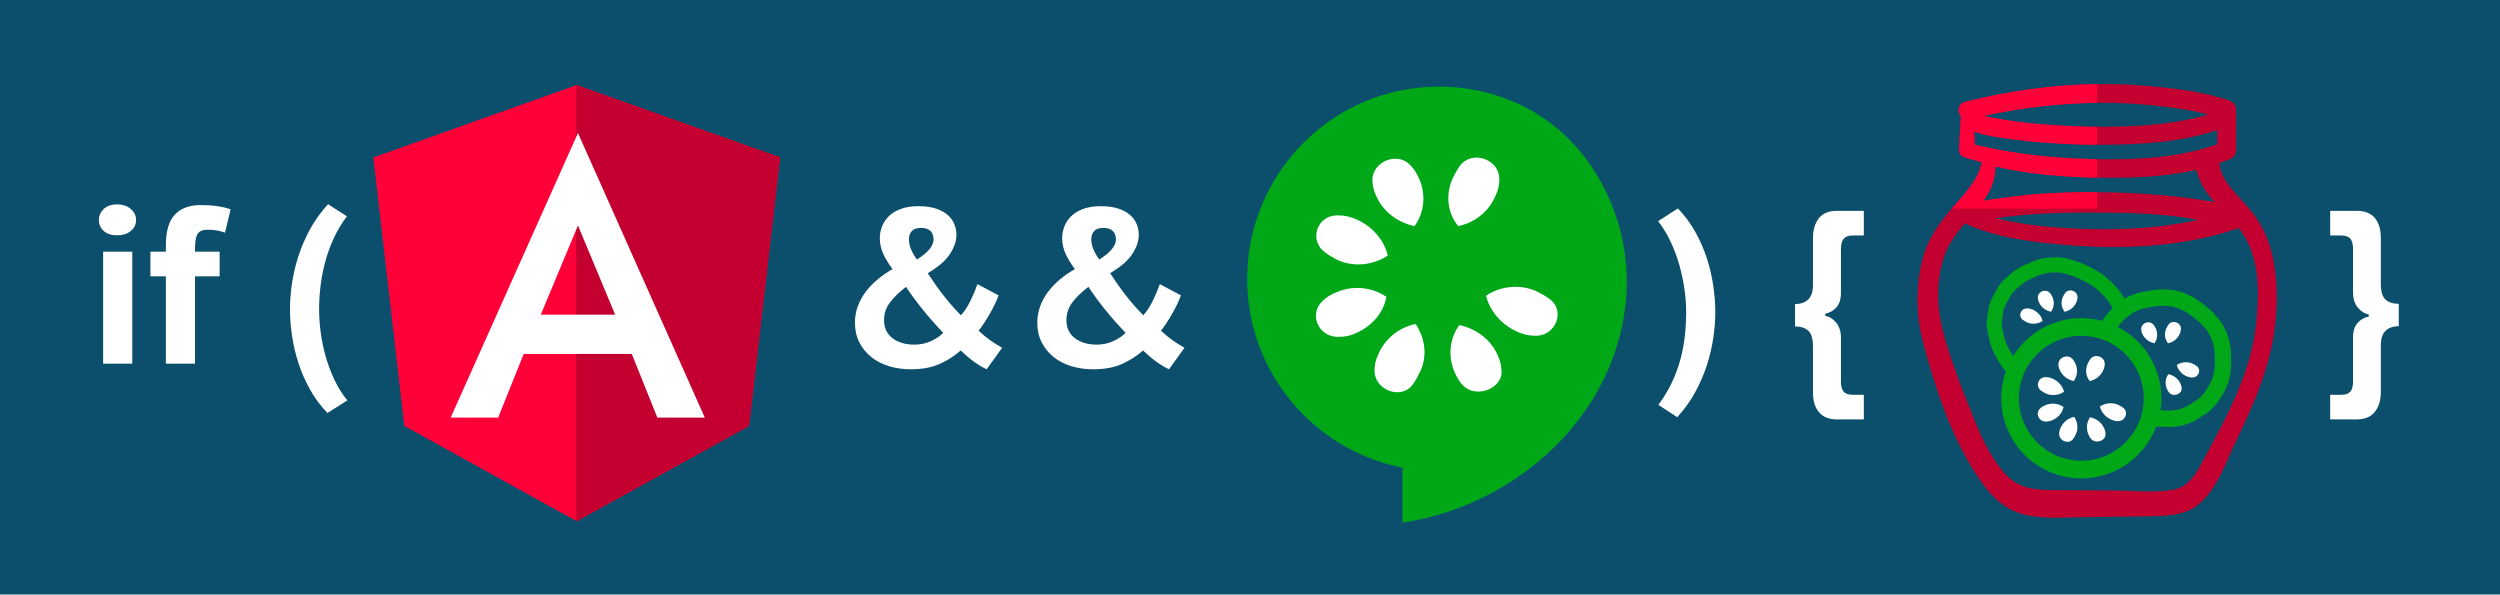 <?xml version="1.0" encoding="UTF-8"?>
<svg width="14284px" height="3397px" viewBox="0 0 14284 3397" version="1.1" xmlns="http://www.w3.org/2000/svg" xmlns:xlink="http://www.w3.org/1999/xlink">
    <!-- Generator: Sketch 55.2 (78181) - https://sketchapp.com -->
    <title>angular-and-cucumber</title>
    <desc>Created with Sketch.</desc>
    <defs>
        <rect id="path-1" x="0" y="0" width="1030.118" height="2478.729"></rect>
    </defs>
    <g id="transparent" stroke="none" stroke-width="1" fill="none" fill-rule="evenodd">
        <g id="angular-and-cucumber">
            <rect id="background" fill="#0B4F6C" x="0" y="0" width="14284" height="3397"></rect>
            <path d="M13603.08,1622 C13603.08,1665.52 13612.04,1695.387 13629.96,1711.6 C13647.88,1727.813 13673.053,1735.92 13705.48,1735.92 L13705.48,1863.92 C13673.053,1863.92 13647.88,1872.667 13629.96,1890.16 C13612.04,1907.653 13603.08,1935.173 13603.08,1972.72 L13603.08,2240.24 C13603.08,2286.32 13591.773,2323.867 13569.16,2352.88 C13546.547,2381.893 13511.347,2396.4 13463.56,2396.4 L13313.8,2396.4 L13313.8,2255.6 L13377.8,2255.6 C13400.84,2255.6 13417.693,2249.84 13428.36,2238.32 C13439.027,2226.8 13444.36,2206.96 13444.36,2178.8 L13444.36,1929.2 C13444.36,1891.653 13453.32,1863.28 13471.24,1844.08 C13489.16,1824.88 13510.067,1813.147 13533.96,1808.88 L13533.96,1796.08 C13510.92,1792.667 13490.227,1779.867 13471.88,1757.68 C13453.533,1735.493 13444.36,1706.48 13444.36,1670.64 L13444.36,1422.32 C13444.36,1395.867 13439.24,1376.453 13429,1364.08 C13418.76,1351.707 13401.267,1345.52 13376.52,1345.52 L13313.8,1345.52 L13313.8,1204.72 L13466.12,1204.72 C13511.347,1204.72 13545.48,1218.16 13568.52,1245.04 C13591.56,1271.92 13603.08,1310.106 13603.08,1359.6 L13603.08,1622 Z" id="}" fill="#FFFFFF" fill-rule="nonzero"></path>
            <g id="icon" transform="translate(10952, 478)">
                <g id="jar">
                    <path d="M2029.26,972.203 C2004.351,872.433 1962.835,789.291 1896.41,711.692 C1832.753,634.093 1738.651,559.266 1727.58,453.953 C1746.954,448.41 1766.328,440.096 1785.702,431.782 C1807.844,423.468 1824.45,406.84 1824.45,379.126 C1824.45,301.527 1824.45,226.699 1824.45,149.101 C1824.45,124.158 1807.844,104.758 1785.702,96.444 C1647.317,49.331 1497.861,29.931 1353.94,16.074 C991.37,-19.954 626.033,16.074 274.534,104.758 C233.018,115.844 230.251,162.958 252.392,187.9 C246.857,251.642 244.089,315.384 241.321,379.126 C241.321,398.525 255.16,415.154 274.534,420.697 C304.979,431.782 338.191,440.096 371.404,448.41 C349.262,564.809 249.624,650.722 177.664,739.406 C111.239,819.776 55.885,905.689 30.976,1008.231 C-7.772,1166.2 -5.005,1321.397 33.743,1471.052 C105.704,1745.42 205.341,2050.272 374.171,2283.069 C432.293,2363.439 501.486,2429.952 598.356,2457.666 C711.832,2490.923 841.914,2477.066 958.158,2477.066 C1085.472,2474.294 1215.554,2474.294 1342.869,2471.523 C1436.971,2468.752 1536.608,2465.98 1611.337,2402.238 C1713.742,2319.097 1763.56,2169.442 1818.915,2053.044 C1888.107,1908.931 1957.3,1759.277 2001.583,1604.079 C2059.705,1404.539 2076.311,1174.514 2029.26,972.203 Z M1351.172,124.158 C1453.577,135.244 1561.518,149.101 1663.923,176.815 C1445.274,240.556 1204.484,248.871 977.532,246.099 C852.985,243.328 725.67,235.014 601.123,221.157 C526.395,212.843 451.667,196.214 376.939,185.129 C697.993,115.844 1024.583,90.901 1351.172,124.158 Z M329.888,348.641 C329.888,323.698 329.888,298.756 327.12,273.813 C404.616,301.527 490.415,309.841 567.911,320.927 C703.529,337.555 841.914,345.869 977.532,348.641 C1221.09,351.412 1481.254,343.098 1716.509,265.499 C1716.509,293.213 1716.509,318.155 1716.509,345.869 C1503.396,423.468 1262.605,434.554 1038.421,431.782 C800.398,429.011 559.608,404.068 329.888,348.641 Z M927.713,620.236 C781.024,623.008 634.336,631.322 490.415,653.493 C462.738,656.264 421.222,661.807 379.707,670.121 C421.222,611.922 448.899,548.18 448.899,473.353 C642.639,517.695 841.914,534.323 1038.421,537.095 C1221.09,539.866 1414.829,534.323 1597.498,492.753 C1614.104,567.58 1652.852,623.008 1699.903,675.664 C1445.274,631.322 1182.342,617.465 927.713,620.236 Z M1605.801,778.206 C1359.475,833.633 1099.311,839.176 850.217,825.319 C717.367,817.005 581.749,800.377 451.667,769.891 C476.576,764.349 504.254,761.577 529.163,758.806 C667.548,742.177 808.701,736.635 947.087,736.635 C1160.2,736.635 1392.688,736.635 1605.801,778.206 Z M1937.926,1379.597 C1907.481,1656.735 1766.328,1911.703 1636.246,2152.814 C1594.73,2230.412 1550.447,2308.011 1456.345,2321.868 C1348.404,2338.497 1232.161,2324.64 1124.22,2324.64 C1013.512,2324.64 900.036,2321.868 789.327,2321.868 C670.316,2321.868 578.982,2316.325 495.95,2219.327 C410.152,2119.557 357.565,1994.844 310.514,1872.903 C255.16,1739.877 205.341,1606.85 163.826,1468.281 C116.775,1310.312 102.936,1149.571 155.522,988.831 C180.432,916.775 224.715,855.804 274.534,797.605 C304.979,814.234 335.423,825.319 368.636,836.405 C515.324,886.29 673.084,905.689 825.308,919.546 C1154.665,950.032 1514.467,936.175 1829.985,828.09 C1832.753,828.09 1835.521,825.319 1838.289,825.319 C1841.056,828.09 1841.056,828.09 1843.824,830.862 C1962.835,983.288 1957.3,1196.685 1937.926,1379.597 Z" id="Shape" fill="#C3002F" fill-rule="nonzero"></path>
                    <g id="jar-left">
                        <mask id="mask-2" fill="white">
                            <use xlink:href="#path-1"></use>
                        </mask>
                        <g id="Mask"></g>
                        <path d="M2029.26,972.203 C2004.351,872.433 1962.835,789.291 1896.41,711.692 C1832.753,634.093 1738.651,559.266 1727.58,453.953 C1746.954,448.41 1766.328,440.096 1785.702,431.782 C1807.844,423.468 1824.45,406.84 1824.45,379.126 C1824.45,301.527 1824.45,226.699 1824.45,149.101 C1824.45,124.158 1807.844,104.758 1785.702,96.444 C1647.317,49.331 1497.861,29.931 1353.94,16.074 C991.37,-19.954 626.033,16.074 274.534,104.758 C233.018,115.844 230.251,162.958 252.392,187.9 C246.857,251.642 244.089,315.384 241.321,379.126 C241.321,398.525 255.16,415.154 274.534,420.697 C304.979,431.782 338.191,440.096 371.404,448.41 C349.262,564.809 249.624,650.722 177.664,739.406 C111.239,819.776 55.885,905.689 30.976,1008.231 C-7.772,1166.2 -5.005,1321.397 33.743,1471.052 C105.704,1745.42 205.341,2050.272 374.171,2283.069 C432.293,2363.439 501.486,2429.952 598.356,2457.666 C711.832,2490.923 841.914,2477.066 958.158,2477.066 C1085.472,2474.294 1215.554,2474.294 1342.869,2471.523 C1436.971,2468.752 1536.608,2465.98 1611.337,2402.238 C1713.742,2319.097 1763.56,2169.442 1818.915,2053.044 C1888.107,1908.931 1957.3,1759.277 2001.583,1604.079 C2059.705,1404.539 2076.311,1174.514 2029.26,972.203 Z M1351.172,124.158 C1453.577,135.244 1561.518,149.101 1663.923,176.815 C1445.274,240.556 1204.484,248.871 977.532,246.099 C852.985,243.328 725.67,235.014 601.123,221.157 C526.395,212.843 451.667,196.214 376.939,185.129 C697.993,115.844 1024.583,90.901 1351.172,124.158 Z M329.888,348.641 C329.888,323.698 329.888,298.756 327.12,273.813 C404.616,301.527 490.415,309.841 567.911,320.927 C703.529,337.555 841.914,345.869 977.532,348.641 C1221.09,351.412 1481.254,343.098 1716.509,265.499 C1716.509,293.213 1716.509,318.155 1716.509,345.869 C1503.396,423.468 1262.605,434.554 1038.421,431.782 C800.398,429.011 559.608,404.068 329.888,348.641 Z M927.713,620.236 C781.024,623.008 634.336,631.322 490.415,653.493 C462.738,656.264 421.222,661.807 379.707,670.121 C421.222,611.922 448.899,548.18 448.899,473.353 C642.639,517.695 841.914,534.323 1038.421,537.095 C1221.09,539.866 1414.829,534.323 1597.498,492.753 C1614.104,567.58 1652.852,623.008 1699.903,675.664 C1445.274,631.322 1182.342,617.465 927.713,620.236 Z M1605.801,778.206 C1359.475,833.633 1099.311,839.176 850.217,825.319 C717.367,817.005 581.749,800.377 451.667,769.891 C476.576,764.349 504.254,761.577 529.163,758.806 C667.548,742.177 808.701,736.635 947.087,736.635 C1160.2,736.635 1392.688,736.635 1605.801,778.206 Z M1937.926,1379.597 C1907.481,1656.735 1766.328,1911.703 1636.246,2152.814 C1594.73,2230.412 1550.447,2308.011 1456.345,2321.868 C1348.404,2338.497 1232.161,2324.64 1124.22,2324.64 C1013.512,2324.64 900.036,2321.868 789.327,2321.868 C670.316,2321.868 578.982,2316.325 495.95,2219.327 C410.152,2119.557 357.565,1994.844 310.514,1872.903 C255.16,1739.877 205.341,1606.85 163.826,1468.281 C116.775,1310.312 102.936,1149.571 155.522,988.831 C180.432,916.775 224.715,855.804 274.534,797.605 C304.979,814.234 335.423,825.319 368.636,836.405 C515.324,886.29 673.084,905.689 825.308,919.546 C1154.665,950.032 1514.467,936.175 1829.985,828.09 C1832.753,828.09 1835.521,825.319 1838.289,825.319 C1841.056,828.09 1841.056,828.09 1843.824,830.862 C1962.835,983.288 1957.3,1196.685 1937.926,1379.597 Z" id="Shape" fill="#FF0039" fill-rule="nonzero" mask="url(#mask-2)"></path>
                    </g>
                </g>
                <g id="slices" transform="translate(399, 992)" fill-rule="nonzero">
                    <g id="cucumber">
                        <path d="M482.358,189.379 C470.602,188.174 458.221,192.262 449.562,202.485 C443.264,210.877 439.329,219.002 435.131,227.392 C422.535,256.753 426.735,288.212 445.627,311.285 C475.012,304.991 499.937,286.246 512.533,256.885 C516.731,248.496 519.091,237.747 519.091,229.357 C520.403,207.075 501.955,191.388 482.358,189.379 Z M329.525,191.345 C310.36,193.168 292.136,208.388 292.136,229.357 C292.136,237.747 294.496,248.496 298.697,256.885 C311.291,286.246 338.183,304.991 367.57,311.282 C384.362,288.215 388.69,256.753 376.096,227.392 C371.898,219.002 367.963,210.745 361.665,204.454 C353.006,194.228 341.026,190.251 329.525,191.348 L329.525,191.345 Z M226.546,292.279 C193.446,293.975 178.662,335.533 206.212,357.163 C214.607,363.452 222.74,368.042 231.139,372.238 C260.521,384.82 294.499,380.495 319.689,363.716 C313.391,336.453 292.009,311.417 262.621,298.832 C252.125,294.638 243.6,292.279 233.107,292.279 C230.744,292.014 228.752,292.165 226.546,292.279 Z" id="Shape" fill="#FFFFFF"></path>
                        <path d="M552.655,133.751 C609.208,163.465 621.848,173.111 664.951,216.18 C691.793,243.002 717.702,283.406 729.971,310.169 L808.547,274.094 C792.326,238.712 761.07,189.969 726.034,154.96 C677.091,106.056 657.59,91.174 592.842,57.154 C543.651,31.308 491.342,13.079 436.049,2.5 L433.8,2.069 L431.518,1.879 C364.691,-3.689 306.053,4.489 256.077,27.043 C244.587,32.229 207.554,48.193 199.715,51.979 C194.288,54.599 189.384,57.186 184.546,60.01 C170.168,68.404 156.829,78.506 133,98.627 C107.102,120.493 94.582,132.098 83.661,145.05 C78.365,151.331 73.682,157.728 69.024,164.966 C63.012,174.308 62.241,175.682 45.241,206.692 C15.972,260.081 13.179,268.814 5.179,330.229 C0.809,363.772 -0.326,378.166 0.783,395.211 C1.799,410.821 3.316,418.626 12.134,458.141 C24.847,515.107 30.37,528.299 67.203,592.919 C94.751,641.247 119.222,669.222 149.638,677.416 L172.109,593.876 C173.993,594.384 174.74,594.773 174.597,594.666 C172.948,593.432 170.624,591.212 167.817,588.003 C160.618,579.774 151.984,567.051 142.296,550.053 C109.425,492.386 107.136,486.919 96.506,439.286 C88.909,405.243 87.647,398.747 87.05,389.588 C86.422,379.928 87.244,369.506 90.904,341.412 C97.536,290.501 97.025,292.097 121.033,248.305 C136.448,220.187 137.362,218.557 141.705,211.808 C144.415,207.597 146.913,204.186 149.733,200.841 C156.575,192.727 166.426,183.595 188.748,164.749 C209.045,147.611 219.098,139.997 228.107,134.738 C230.891,133.113 233.81,131.572 237.285,129.895 C243.135,127.07 278.638,111.765 291.618,105.907 C326.741,90.056 370.074,83.855 422.07,87.91 C468.203,96.956 511.688,112.226 552.655,133.751 Z" id="Path-2" fill="#00A818"></path>
                    </g>
                    <g id="cucumber" transform="translate(637.396, 182.588)">
                        <path d="M435.704,187.027 C423.948,185.822 411.567,189.91 402.909,200.133 C396.61,208.525 392.675,216.65 388.477,225.039 C375.881,254.401 380.082,285.86 398.973,308.932 C428.358,302.639 453.283,283.894 465.879,254.533 C470.077,246.143 472.437,235.394 472.437,227.005 C473.75,204.723 455.301,189.035 435.704,187.027 Z M282.871,188.993 C263.706,190.816 245.483,206.036 245.483,227.005 C245.483,235.394 247.843,246.143 252.043,254.533 C264.637,283.894 291.529,302.639 320.917,308.93 C337.708,285.863 342.036,254.401 329.442,225.039 C325.244,216.65 321.309,208.393 315.011,202.101 C306.353,191.876 294.372,187.899 282.871,188.996 L282.871,188.993 Z M503.27,417.074 C484.044,416.704 464.569,422.317 448.828,432.801 C455.123,460.067 476.508,485.103 505.895,497.686 C516.388,501.879 524.914,504.239 535.41,504.239 C573.193,506.337 591.69,459.673 562.305,438.701 C553.907,432.408 545.773,428.476 537.378,424.282 C526.359,419.563 514.805,417.294 503.27,417.072 L503.27,417.074 Z M400.944,485.233 C384.15,508.302 379.822,539.762 392.415,569.126 C396.613,577.512 400.548,585.772 406.847,592.061 C429.936,617.229 478.473,598.614 476.378,567.157 C476.378,558.768 474.015,548.019 469.817,539.63 C457.221,510.268 430.331,491.524 400.944,485.233 Z" id="Shape" fill="#FFFFFF"></path>
                        <path d="M614.032,226.056 C622.56,237.334 630.03,249.109 636.46,261.4 C643.177,274.238 648.801,287.719 653.336,301.872 C657.357,313.897 660.217,325.981 662.093,338.726 C664.065,352.125 664.406,354.721 664.641,358.237 C664.888,361.947 664.921,364.948 664.921,381.477 C664.921,389.828 665.042,395.948 665.295,403.38 C665.362,405.329 665.362,405.329 665.424,407.083 C665.469,408.389 665.5,409.361 665.526,410.281 C665.717,417.016 665.618,422.702 664.998,433.536 C664.802,436.954 664.638,440.069 664.453,443.76 C664.347,445.907 664.347,445.907 664.252,447.839 C664.161,449.669 664.127,450.345 664.076,451.3 C663.882,454.996 663.725,457.282 663.522,459.328 C663.062,463.985 662.15,469.221 659.705,480.724 C659.094,483.594 656.328,497.028 655.81,499.264 C655.52,500.52 655.278,501.455 655.037,502.279 C654.108,505.458 652.39,509.694 646.396,523.238 C642.095,532.956 639.393,538.439 636.793,542.958 C636.302,543.812 635.788,544.678 635.222,545.608 C634.791,546.317 624.047,563.11 618.559,572.17 C609.108,587.773 607.327,590.578 604.813,593.82 C602.217,597.168 599.522,600.057 586.356,613.605 C578.265,621.931 573.938,625.812 570.093,628.55 C569.244,629.155 568.316,629.78 567.202,630.496 C567.13,630.542 549.676,641.158 540.852,646.923 C531.458,653.06 515.214,664.644 516.127,664.031 C515.219,664.64 514.446,665.129 513.671,665.586 C509.94,667.786 503.891,670.545 491.135,675.594 C460.751,687.619 460.256,687.746 427.858,692.102 C415.329,693.787 409.135,694.012 401.185,693.482 C400.14,693.412 399.009,693.328 397.507,693.21 L393.069,692.856 C382.953,692.06 374.981,691.685 364.273,691.685 L298.306,691.685 L298.306,785.407 L364.273,785.407 C372.25,785.407 377.874,785.672 385.731,786.29 L390.143,786.642 C391.993,786.788 393.476,786.898 394.962,786.997 C409.236,787.948 421.688,787.497 440.331,784.99 C480.099,779.642 487.968,777.633 525.579,762.748 C542.487,756.055 552.379,751.543 561.209,746.337 C563.621,744.915 565.921,743.46 568.283,741.875 C569.037,741.368 584.649,730.237 592.051,725.4 C599.269,720.684 616.336,710.305 617.835,709.341 C620.134,707.862 622.274,706.421 624.392,704.913 C633.509,698.42 641.792,690.99 653.496,678.947 C669.648,662.326 673.132,658.591 678.802,651.28 C684.49,643.945 686.9,640.148 698.648,620.754 C703.361,612.973 714.025,596.303 715.197,594.378 C716.156,592.804 717.064,591.272 717.956,589.722 C722.411,581.979 726.499,573.684 732.028,561.189 C739.748,543.746 742.423,537.152 744.925,528.59 C745.698,525.946 746.377,523.317 747.047,520.422 C747.87,516.868 750.923,502.042 751.309,500.228 C754.415,485.619 755.849,477.378 756.721,468.56 C757.091,464.818 757.337,461.239 757.601,456.23 C757.658,455.156 757.697,454.386 757.791,452.474 C757.888,450.515 757.888,450.515 757.991,448.436 C758.165,444.956 758.318,442.059 758.499,438.898 C759.268,425.477 759.411,417.13 759.143,407.632 C759.111,406.485 759.074,405.333 759.022,403.849 C758.958,402.017 758.958,402.017 758.895,400.186 C758.676,393.751 758.576,388.669 758.576,381.477 C758.576,362.157 758.538,358.753 758.087,351.991 C757.617,344.959 757.141,341.328 754.748,325.07 C752.076,306.915 747.94,289.441 742.329,272.677 C736.348,254.003 728.651,235.553 719.431,217.929 C710.207,200.298 699.449,183.477 687.179,167.487 L685.993,165.942 L653.286,129.95 L651.891,128.646 C639.375,116.946 626.44,105.8 613.089,95.209 C611.883,94.252 597.85,83 594.212,80.2 C593.449,79.612 592.695,79.038 591.943,78.47 C585.122,73.322 578.006,68.434 566.471,60.965 C563.593,59.102 555.121,53.579 553.502,52.533 C549.18,49.741 546.074,47.807 542.819,45.917 C541.475,45.137 540.135,44.383 538.767,43.638 C532.988,40.488 527.205,37.716 515.581,32.423 C514.84,32.086 504.593,27.397 502.054,26.255 C497.348,24.138 493.695,22.576 489.951,21.113 C486.782,19.874 483.646,18.749 480.317,17.659 C473.853,15.542 466.709,13.558 455.571,10.73 C440.109,6.803 432.1,5.108 423.226,4.048 C419.871,3.648 416.675,3.372 412.392,3.081 C411.361,3.011 410.302,2.942 408.788,2.845 C406.925,2.727 406.925,2.727 404.952,2.601 C401.667,2.39 398.881,2.199 395.813,1.971 C378.191,0.66 373.595,0.395 366.384,0.46 C360.209,0.516 360.844,0.475 340.501,1.967 C313.912,3.917 309.159,4.578 281.437,10.235 C276.12,11.32 273.765,11.729 262.767,13.548 C260.838,13.867 259.353,14.116 257.88,14.368 C237.085,17.935 220.893,22.297 197.575,31.454 C180.846,38.024 171.478,42.095 162.99,46.67 C159.687,48.451 156.571,50.287 153.424,52.297 C147.933,55.802 127.497,70.547 124.915,72.354 C102.86,87.788 85.024,103.366 71.407,119.434 C55.769,135.028 41.907,151.946 29.858,170.158 C17.147,189.368 7.273,208.779 0.336,228.404 L88.629,259.658 C92.92,247.521 99.325,234.93 107.946,221.899 C116.799,208.52 127.044,196.108 138.721,184.627 L140.47,182.908 L142.03,181.015 C149.92,171.442 162.105,160.693 178.585,149.16 C183.242,145.902 200.947,133.128 203.798,131.307 C205.032,130.519 206.164,129.852 207.403,129.184 C211.724,126.855 218.325,123.986 231.789,118.699 C248.885,111.985 258.947,109.274 273.702,106.744 C274.959,106.528 276.276,106.307 278.036,106.016 C290.286,103.99 293.247,103.476 300.149,102.067 C323.98,97.205 324.77,97.095 347.347,95.439 C364.184,94.204 364.135,94.207 367.236,94.179 C370.77,94.147 374.236,94.347 388.87,95.435 C392.281,95.689 395.365,95.9 398.936,96.13 C401.008,96.262 401.008,96.262 402.841,96.379 C404.235,96.467 405.18,96.529 406.05,96.588 C408.881,96.78 410.629,96.931 412.129,97.11 C415.997,97.572 420.711,98.57 432.534,101.573 C441.788,103.923 447.174,105.418 451.189,106.733 C452.856,107.279 454.345,107.813 455.88,108.413 C459.543,109.845 454.059,107.378 476.795,117.73 C486.467,122.134 490.74,124.183 493.975,125.945 C494.599,126.286 495.204,126.626 495.823,126.986 C497.559,127.993 499.527,129.219 502.709,131.274 C504.123,132.187 512.54,137.675 515.597,139.654 C525.402,146.002 530.779,149.696 535.551,153.298 C536.062,153.684 536.58,154.078 537.112,154.488 C539.882,156.62 553.022,167.156 554.912,168.656 C565.791,177.285 576.351,186.353 586.593,195.861 L614.032,226.056 Z" id="Path-3" fill="#00A818"></path>
                    </g>
                    <g id="cucumber" transform="translate(83.137, 347.782)">
                        <path d="M457.465,915.595 C710.116,915.595 914.931,710.632 914.931,457.798 C914.931,204.963 710.116,0 457.465,0 C204.814,0 0,204.963 0,457.798 C0,710.632 204.814,915.595 457.465,915.595 Z M457.465,814.664 C260.517,814.664 100.858,654.889 100.858,457.798 C100.858,260.706 260.517,100.932 457.465,100.932 C654.414,100.932 814.072,260.706 814.072,457.798 C814.072,654.889 654.414,814.664 457.465,814.664 Z" id="Oval" fill="#00A818"></path>
                        <path d="M548.605,216.522 C534.891,215.109 520.446,219.902 510.344,231.888 C502.997,241.726 498.405,251.252 493.508,261.088 C478.812,295.512 483.713,332.395 505.753,359.446 C540.036,352.067 569.114,330.09 583.81,295.667 C588.707,285.831 591.461,273.229 591.461,263.393 C592.992,237.269 571.469,218.877 548.605,216.522 Z M370.3,218.827 C347.941,220.964 326.681,238.808 326.681,263.393 C326.681,273.229 329.434,285.831 334.335,295.667 C349.027,330.09 380.401,352.067 414.687,359.443 C434.277,332.398 439.326,295.512 424.634,261.088 C419.736,251.252 415.145,241.572 407.797,234.196 C397.696,222.207 383.718,217.544 370.3,218.83 L370.3,218.827 Z M250.158,337.163 C211.542,339.152 194.294,387.875 226.435,413.234 C236.23,420.607 245.719,425.988 255.517,430.908 C289.796,445.66 329.437,440.588 358.825,420.917 C351.477,388.953 326.532,359.601 292.247,344.846 C280.001,339.929 270.055,337.163 257.812,337.163 C255.056,336.853 252.732,337.03 250.158,337.163 Z M627.433,486.233 C605.002,485.799 582.282,492.379 563.917,504.671 C571.261,536.638 596.21,565.991 630.495,580.743 C642.738,585.659 652.684,588.425 664.929,588.425 C709.01,590.885 730.589,536.177 696.307,511.589 C686.509,504.21 677.02,499.6 667.225,494.684 C654.37,489.151 640.891,486.49 627.433,486.23 L627.433,486.233 Z M293.011,488.534 C279.553,488.795 266.076,491.456 253.218,496.988 C240.973,501.905 231.484,507.286 224.136,514.662 C192.301,541.706 213.732,593.193 257.809,590.73 C270.055,590.73 282.452,587.967 292.247,583.047 C326.532,568.295 350.865,538.943 355.762,506.976 C337.213,494.564 315.317,488.129 293.011,488.534 L293.011,488.534 Z M416.986,563.838 C382.7,571.214 353.621,593.19 338.929,627.614 C334.031,637.449 331.275,649.283 331.275,659.119 C328.828,700.919 385.608,723.357 410.099,691.39 C417.444,681.554 422.035,672.028 426.932,662.192 C441.628,630.228 436.576,593.345 416.986,563.838 L416.986,563.838 Z M508.052,566.142 C488.459,593.19 483.41,630.073 498.102,664.5 C503,674.333 507.591,684.017 514.939,691.39 C541.876,720.897 598.502,699.072 596.058,662.192 C596.058,652.356 593.302,639.754 588.404,629.918 C573.709,595.495 542.337,573.518 508.052,566.142 Z" id="Shape" fill="#FFFFFF"></path>
                    </g>
                </g>
            </g>
            <path d="M9586.72,1190.64 C9625.974,1231.6 9659.253,1276.613 9686.56,1325.68 C9713.867,1374.747 9735.84,1425.093 9752.48,1476.72 C9769.12,1528.347 9781.28,1580.4 9788.96,1632.88 C9796.64,1685.36 9800.48,1735.493 9800.48,1783.28 C9800.48,1830.214 9796.64,1879.706 9788.96,1931.76 C9781.28,1983.814 9768.907,2036.08 9751.84,2088.56 C9734.773,2141.04 9712.373,2192.453 9684.64,2242.8 C9656.907,2293.147 9622.987,2340.08 9582.88,2383.6 L9475.36,2313.2 C9506.933,2270.533 9532.96,2227.227 9553.44,2183.28 C9573.92,2139.333 9590.133,2094.96 9602.08,2050.16 C9614.027,2005.36 9622.347,1960.56 9627.04,1915.76 C9631.733,1870.96 9634.08,1826.8 9634.08,1783.28 C9634.08,1742.32 9630.88,1699.014 9624.48,1653.36 C9618.08,1607.706 9608.48,1562.054 9595.68,1516.4 C9582.88,1470.746 9566.453,1426.374 9546.4,1383.28 C9526.347,1340.186 9502.24,1300.294 9474.08,1263.6 L9586.72,1190.64 Z M10358.56,1979.12 C10358.56,1935.6 10349.6,1905.733 10331.68,1889.52 C10313.76,1873.307 10288.587,1865.2 10256.16,1865.2 L10256.16,1737.2 C10288.587,1737.2 10313.76,1728.453 10331.68,1710.96 C10349.6,1693.467 10358.56,1665.947 10358.56,1628.4 L10358.56,1360.88 C10358.56,1314.8 10369.44,1277.253 10391.2,1248.24 C10412.96,1219.227 10447.733,1204.72 10495.52,1204.72 L10649.12,1204.72 L10649.12,1345.52 L10585.12,1345.52 C10562.08,1345.52 10545.227,1351.493 10534.56,1363.44 C10523.893,1375.387 10518.56,1395.013 10518.56,1422.32 L10518.56,1671.92 C10518.56,1709.467 10509.6,1737.84 10491.68,1757.04 C10473.76,1776.24 10452.853,1787.973 10428.96,1792.24 L10428.96,1805.04 C10452,1808.453 10472.693,1821.253 10491.04,1843.44 C10509.387,1865.627 10518.56,1894.64 10518.56,1930.48 L10518.56,2178.8 C10518.56,2206.107 10523.68,2225.733 10533.92,2237.68 C10544.16,2249.627 10561.653,2255.6 10586.4,2255.6 L10649.12,2255.6 L10649.12,2396.4 L10495.52,2396.4 C10451.146,2396.4 10417.227,2382.96 10393.76,2356.08 C10370.293,2329.2 10358.56,2291.014 10358.56,2241.52 L10358.56,1979.12 Z" id="){" fill="#FFFFFF" fill-rule="nonzero"></path>
            <g id="angular" transform="translate(2133, 486)" fill-rule="nonzero">
                <polygon id="Path" fill="#FF0039" points="1162 0 1162 0 1162 0 0 413.672 177.233 1947.498 1162 2492 1162 2492 1162 2492 2146.767 1947.498 2324 413.672"></polygon>
                <polygon id="Path" fill="#C3002F" points="1159 0 1159 276.612 1159 275.366 1159 1537.564 1159 1537.564 1159 2492 1159 2492 2146.309 1947.498 2324 413.672"></polygon>
                <path d="M1169.25,274 L442,1900 L442,1900 L713.157,1900 L713.157,1900 L859.356,1536.175 L1476.644,1536.175 L1622.843,1900 L1622.843,1900 L1894,1900 L1894,1900 L1169.25,274 L1169.25,274 L1169.25,274 L1169.25,274 L1169.25,274 Z M1381.676,1311.899 L956.823,1311.899 L1169.25,802.294 L1381.676,1311.899 Z" id="Shape" fill="#FFFFFF"></path>
            </g>
            <path d="M4884.76,1843.68 C4884.76,1811.253 4890.093,1780.32 4900.76,1750.88 C4911.427,1721.44 4926.36,1693.92 4945.56,1668.32 C4964.76,1642.72 4987.587,1618.827 5014.04,1596.64 C5040.493,1574.453 5069.08,1554.827 5099.8,1537.76 C5078.467,1509.6 5060.973,1481.013 5047.32,1452 C5033.667,1422.987 5026.84,1392.267 5026.84,1359.84 C5026.84,1338.507 5030.893,1316.96 5039,1295.2 C5047.107,1273.44 5059.907,1253.813 5077.4,1236.32 C5094.893,1218.827 5117.72,1204.747 5145.88,1194.08 C5174.04,1183.413 5208.173,1178.08 5248.28,1178.08 C5287.534,1178.08 5321.027,1182.773 5348.76,1192.16 C5376.493,1201.547 5398.893,1213.92 5415.96,1229.28 C5433.027,1244.64 5445.4,1262.133 5453.08,1281.76 C5460.76,1301.387 5464.6,1321.44 5464.6,1341.92 C5464.6,1376.907 5452.227,1413.386 5427.48,1451.36 C5402.733,1489.334 5360.494,1525.813 5300.76,1560.8 C5330.627,1606.88 5360.493,1649.12 5390.36,1687.52 C5420.227,1725.92 5453.506,1763.893 5490.2,1801.44 C5509.827,1780.107 5527.533,1753.44 5543.32,1721.44 C5559.107,1689.44 5572.973,1656.8 5584.92,1623.52 L5705.24,1687.52 C5700.12,1702.88 5693.08,1719.733 5684.12,1738.08 C5675.16,1756.427 5665.347,1774.987 5654.68,1793.76 C5644.013,1812.533 5633.133,1830.24 5622.04,1846.88 C5610.947,1863.52 5600.707,1877.813 5591.32,1889.76 C5618.627,1914.507 5642.52,1933.92 5663,1948 C5683.48,1962.08 5704.387,1975.093 5725.72,1987.04 L5637.4,2109.92 C5613.507,2098.827 5588.973,2084.107 5563.8,2065.76 C5538.627,2047.413 5513.667,2026.293 5488.92,2002.4 C5458.2,2030.56 5419.8,2055.52 5373.72,2077.28 C5327.64,2099.04 5270.894,2109.92 5203.48,2109.92 C5159.106,2109.92 5117.507,2103.947 5078.68,2092 C5039.853,2080.053 5006.147,2062.56 4977.56,2039.52 C4948.973,2016.48 4926.36,1988.534 4909.72,1955.68 C4893.08,1922.826 4884.76,1885.494 4884.76,1843.68 Z M5389.08,1901.28 C5345.56,1856.053 5305.88,1811.04 5270.04,1766.24 C5234.2,1721.44 5203.053,1678.987 5176.6,1638.88 C5135.64,1670.453 5104.493,1700.96 5083.16,1730.4 C5061.827,1759.84 5051.16,1792.906 5051.16,1829.6 C5051.16,1873.12 5067.16,1907.253 5099.16,1932 C5131.16,1956.747 5173.186,1969.12 5225.24,1969.12 C5259.373,1969.12 5291.373,1962.08 5321.24,1948 C5351.107,1933.92 5373.72,1918.347 5389.08,1901.28 Z M5193.24,1367.52 C5193.24,1403.36 5208.6,1441.76 5239.32,1482.72 C5272.6,1461.387 5296.707,1441.333 5311.64,1422.56 C5326.573,1403.787 5334.04,1385.867 5334.04,1368.8 C5334.04,1348.32 5328.28,1332.107 5316.76,1320.16 C5305.24,1308.213 5286.68,1302.24 5261.08,1302.24 C5238.04,1302.24 5220.973,1308.213 5209.88,1320.16 C5198.787,1332.107 5193.24,1347.893 5193.24,1367.52 Z M5926.68,1843.68 C5926.68,1811.253 5932.013,1780.32 5942.68,1750.88 C5953.347,1721.44 5968.28,1693.92 5987.48,1668.32 C6006.68,1642.72 6029.507,1618.827 6055.96,1596.64 C6082.413,1574.453 6111,1554.827 6141.72,1537.76 C6120.387,1509.6 6102.893,1481.013 6089.24,1452 C6075.587,1422.987 6068.76,1392.267 6068.76,1359.84 C6068.76,1338.507 6072.813,1316.96 6080.92,1295.2 C6089.027,1273.44 6101.827,1253.813 6119.32,1236.32 C6136.813,1218.827 6159.64,1204.747 6187.8,1194.08 C6215.96,1183.413 6250.093,1178.08 6290.2,1178.08 C6329.454,1178.08 6362.947,1182.773 6390.68,1192.16 C6418.413,1201.547 6440.813,1213.92 6457.88,1229.28 C6474.947,1244.64 6487.32,1262.133 6495,1281.76 C6502.68,1301.387 6506.52,1321.44 6506.52,1341.92 C6506.52,1376.907 6494.147,1413.386 6469.4,1451.36 C6444.653,1489.334 6402.414,1525.813 6342.68,1560.8 C6372.547,1606.88 6402.413,1649.12 6432.28,1687.52 C6462.147,1725.92 6495.426,1763.893 6532.12,1801.44 C6551.747,1780.107 6569.453,1753.44 6585.24,1721.44 C6601.027,1689.44 6614.893,1656.8 6626.84,1623.52 L6747.16,1687.52 C6742.04,1702.88 6735,1719.733 6726.04,1738.08 C6717.08,1756.427 6707.267,1774.987 6696.6,1793.76 C6685.933,1812.533 6675.053,1830.24 6663.96,1846.88 C6652.867,1863.52 6642.627,1877.813 6633.24,1889.76 C6660.547,1914.507 6684.44,1933.92 6704.92,1948 C6725.4,1962.08 6746.307,1975.093 6767.64,1987.04 L6679.32,2109.92 C6655.427,2098.827 6630.893,2084.107 6605.72,2065.76 C6580.547,2047.413 6555.587,2026.293 6530.84,2002.4 C6500.12,2030.56 6461.72,2055.52 6415.64,2077.28 C6369.56,2099.04 6312.814,2109.92 6245.4,2109.92 C6201.026,2109.92 6159.427,2103.947 6120.6,2092 C6081.773,2080.053 6048.067,2062.56 6019.48,2039.52 C5990.893,2016.48 5968.28,1988.534 5951.64,1955.68 C5935,1922.826 5926.68,1885.494 5926.68,1843.68 Z M6431,1901.28 C6387.48,1856.053 6347.8,1811.04 6311.96,1766.24 C6276.12,1721.44 6244.973,1678.987 6218.52,1638.88 C6177.56,1670.453 6146.413,1700.96 6125.08,1730.4 C6103.747,1759.84 6093.08,1792.906 6093.08,1829.6 C6093.08,1873.12 6109.08,1907.253 6141.08,1932 C6173.08,1956.747 6215.106,1969.12 6267.16,1969.12 C6301.293,1969.12 6333.293,1962.08 6363.16,1948 C6393.027,1933.92 6415.64,1918.347 6431,1901.28 Z M6235.16,1367.52 C6235.16,1403.36 6250.52,1441.76 6281.24,1482.72 C6314.52,1461.387 6338.627,1441.333 6353.56,1422.56 C6368.493,1403.787 6375.96,1385.867 6375.96,1368.8 C6375.96,1348.32 6370.2,1332.107 6358.68,1320.16 C6347.16,1308.213 6328.6,1302.24 6303,1302.24 C6279.96,1302.24 6262.893,1308.213 6251.8,1320.16 C6240.707,1332.107 6235.16,1347.893 6235.16,1367.52 Z" id="&amp;&amp;" fill="#FFFFFF" fill-rule="nonzero"></path>
            <path d="M589.32,1438 L755.72,1438 L755.72,2078 L589.32,2078 L589.32,1438 Z M565,1257.52 C565,1232.773 574.173,1211.653 592.52,1194.16 C610.867,1176.667 636.253,1167.92 668.68,1167.92 C701.107,1167.92 727.347,1176.667 747.4,1194.16 C767.453,1211.653 777.48,1232.773 777.48,1257.52 C777.48,1282.267 767.453,1302.96 747.4,1319.6 C727.347,1336.24 701.107,1344.56 668.68,1344.56 C636.253,1344.56 610.867,1336.24 592.52,1319.6 C574.173,1302.96 565,1282.267 565,1257.52 Z M859.4,1438 L947.72,1438 L947.72,1402.16 C947.72,1321.093 964.786,1262.427 998.92,1226.16 C1033.053,1189.893 1082.546,1171.76 1147.4,1171.76 C1215.667,1171.76 1272.413,1179.867 1317.64,1196.08 L1285.64,1329.2 C1266.013,1322.373 1248.733,1317.893 1233.8,1315.76 C1218.867,1313.627 1203.293,1312.56 1187.08,1312.56 C1170.013,1312.56 1156.573,1315.12 1146.76,1320.24 C1136.947,1325.36 1129.693,1333.253 1125,1343.92 C1120.307,1354.587 1117.32,1367.813 1116.04,1383.6 C1114.76,1399.387 1114.12,1417.52 1114.12,1438 L1254.92,1438 L1254.92,1578.8 L1114.12,1578.8 L1114.12,2078 L947.72,2078 L947.72,1578.8 L859.4,1578.8 L859.4,1438 Z M1870.6,2359.6 C1831.346,2318.64 1798.067,2273.627 1770.76,2224.56 C1743.453,2175.493 1721.48,2125.147 1704.84,2073.52 C1688.2,2021.893 1676.04,1969.84 1668.36,1917.36 C1660.68,1864.88 1656.84,1814.747 1656.84,1766.96 C1656.84,1720.026 1660.68,1670.534 1668.36,1618.48 C1676.04,1566.426 1688.413,1514.16 1705.48,1461.68 C1722.547,1409.2 1744.947,1357.787 1772.68,1307.44 C1800.413,1257.093 1834.333,1210.16 1874.44,1166.64 L1981.96,1235.76 C1952.093,1275.867 1927.133,1317.68 1907.08,1361.2 C1887.027,1404.72 1870.813,1449.306 1858.44,1494.96 C1846.067,1540.614 1837.107,1586.48 1831.56,1632.56 C1826.013,1678.64 1823.24,1723.44 1823.24,1766.96 C1823.24,1807.92 1826.227,1851.44 1832.2,1897.52 C1838.173,1943.6 1847.56,1989.466 1860.36,2035.12 C1873.16,2080.774 1889.8,2125.36 1910.28,2168.88 C1930.76,2212.4 1955.507,2252.08 1984.52,2287.92 L1870.6,2359.6 Z" id="if(" fill="#FFFFFF" fill-rule="nonzero"></path>
            <g id="cucumber" transform="translate(7126, 495)" fill-rule="nonzero">
                <path d="M1095.938,0 C490.211,0 0,491.567 0,1098.971 C0,1633.757 382.286,2078.105 886.791,2176.964 L886.791,2491.554 C1542.684,2392.399 2123.443,1870.305 2166.78,1184.96 C2192.859,772.435 1987.753,351.302 1641.814,146.806 C1622.005,135.105 1601.883,123.48 1581.159,113.254 C1560.045,102.833 1538.363,92.682 1516.326,83.888 C1509.327,80.956 1502.473,78.296 1495.407,75.5 C1476.165,68.383 1456.746,60.359 1436.852,54.53 C1329.605,19.089 1214.97,0 1095.938,0 Z" id="Path" fill="#00A818"></path>
                <path d="M1322.971,406.069 C1285.412,402.205 1245.853,415.313 1218.19,448.093 C1198.067,475.003 1185.494,501.056 1172.082,527.957 C1131.837,622.105 1145.257,722.98 1205.617,796.963 C1299.502,776.782 1379.137,716.677 1419.382,622.528 C1432.794,595.628 1440.335,561.161 1440.335,534.26 C1444.529,462.81 1385.584,412.508 1322.971,406.069 Z M834.667,412.373 C773.435,418.219 715.211,467.021 715.211,534.26 C715.211,561.161 722.751,595.628 736.172,622.528 C776.409,716.677 862.33,776.782 956.224,796.955 C1009.873,722.989 1023.7,622.105 983.464,527.957 C970.051,501.056 957.478,474.579 937.355,454.406 C909.692,421.616 871.413,408.865 834.667,412.381 L834.667,412.373 Z M505.648,736.02 C399.892,741.459 352.657,874.717 440.68,944.074 C467.504,964.239 493.49,978.956 520.323,992.411 C614.2,1032.757 722.76,1018.888 803.242,965.086 C783.119,877.666 714.804,797.387 620.91,757.032 C587.375,743.586 560.136,736.02 526.609,736.02 C519.06,735.172 512.697,735.655 505.648,736.02 Z M1538.846,1143.724 C1477.419,1142.538 1415.196,1160.534 1364.903,1194.153 C1385.017,1281.582 1453.34,1361.861 1547.234,1402.208 C1580.76,1415.654 1608,1423.22 1641.535,1423.22 C1762.253,1429.947 1821.35,1280.32 1727.464,1213.073 C1700.632,1192.891 1674.646,1180.283 1647.822,1166.837 C1612.618,1151.705 1575.702,1144.427 1538.846,1143.715 L1538.846,1143.724 Z M623.003,1150.019 C586.147,1150.731 549.24,1158.009 514.028,1173.141 C480.493,1186.587 454.507,1201.304 434.385,1221.477 C347.201,1295.444 405.891,1436.259 526.601,1429.524 C560.136,1429.524 594.086,1421.966 620.91,1408.511 C714.804,1368.165 781.442,1287.886 794.854,1200.457 C744.055,1166.51 684.09,1148.91 623.003,1150.019 L623.003,1150.019 Z M962.519,1355.972 C868.625,1376.146 788.991,1436.251 748.754,1530.399 C735.342,1557.3 727.793,1589.665 727.793,1616.566 C721.091,1730.887 876.589,1792.255 943.659,1704.826 C963.773,1677.925 976.347,1651.871 989.759,1624.971 C1030.004,1537.55 1016.168,1436.674 962.519,1355.972 L962.519,1355.972 Z M1211.912,1362.276 C1158.254,1436.251 1144.427,1537.126 1184.664,1631.283 C1198.076,1658.175 1210.649,1684.661 1230.772,1704.826 C1304.543,1785.528 1459.618,1725.838 1452.925,1624.971 C1452.925,1598.07 1445.376,1563.603 1431.964,1536.703 C1391.719,1442.554 1305.806,1382.449 1211.912,1362.276 Z" id="Shape" fill="#FFFFFF"></path>
            </g>
        </g>
    </g>
</svg>